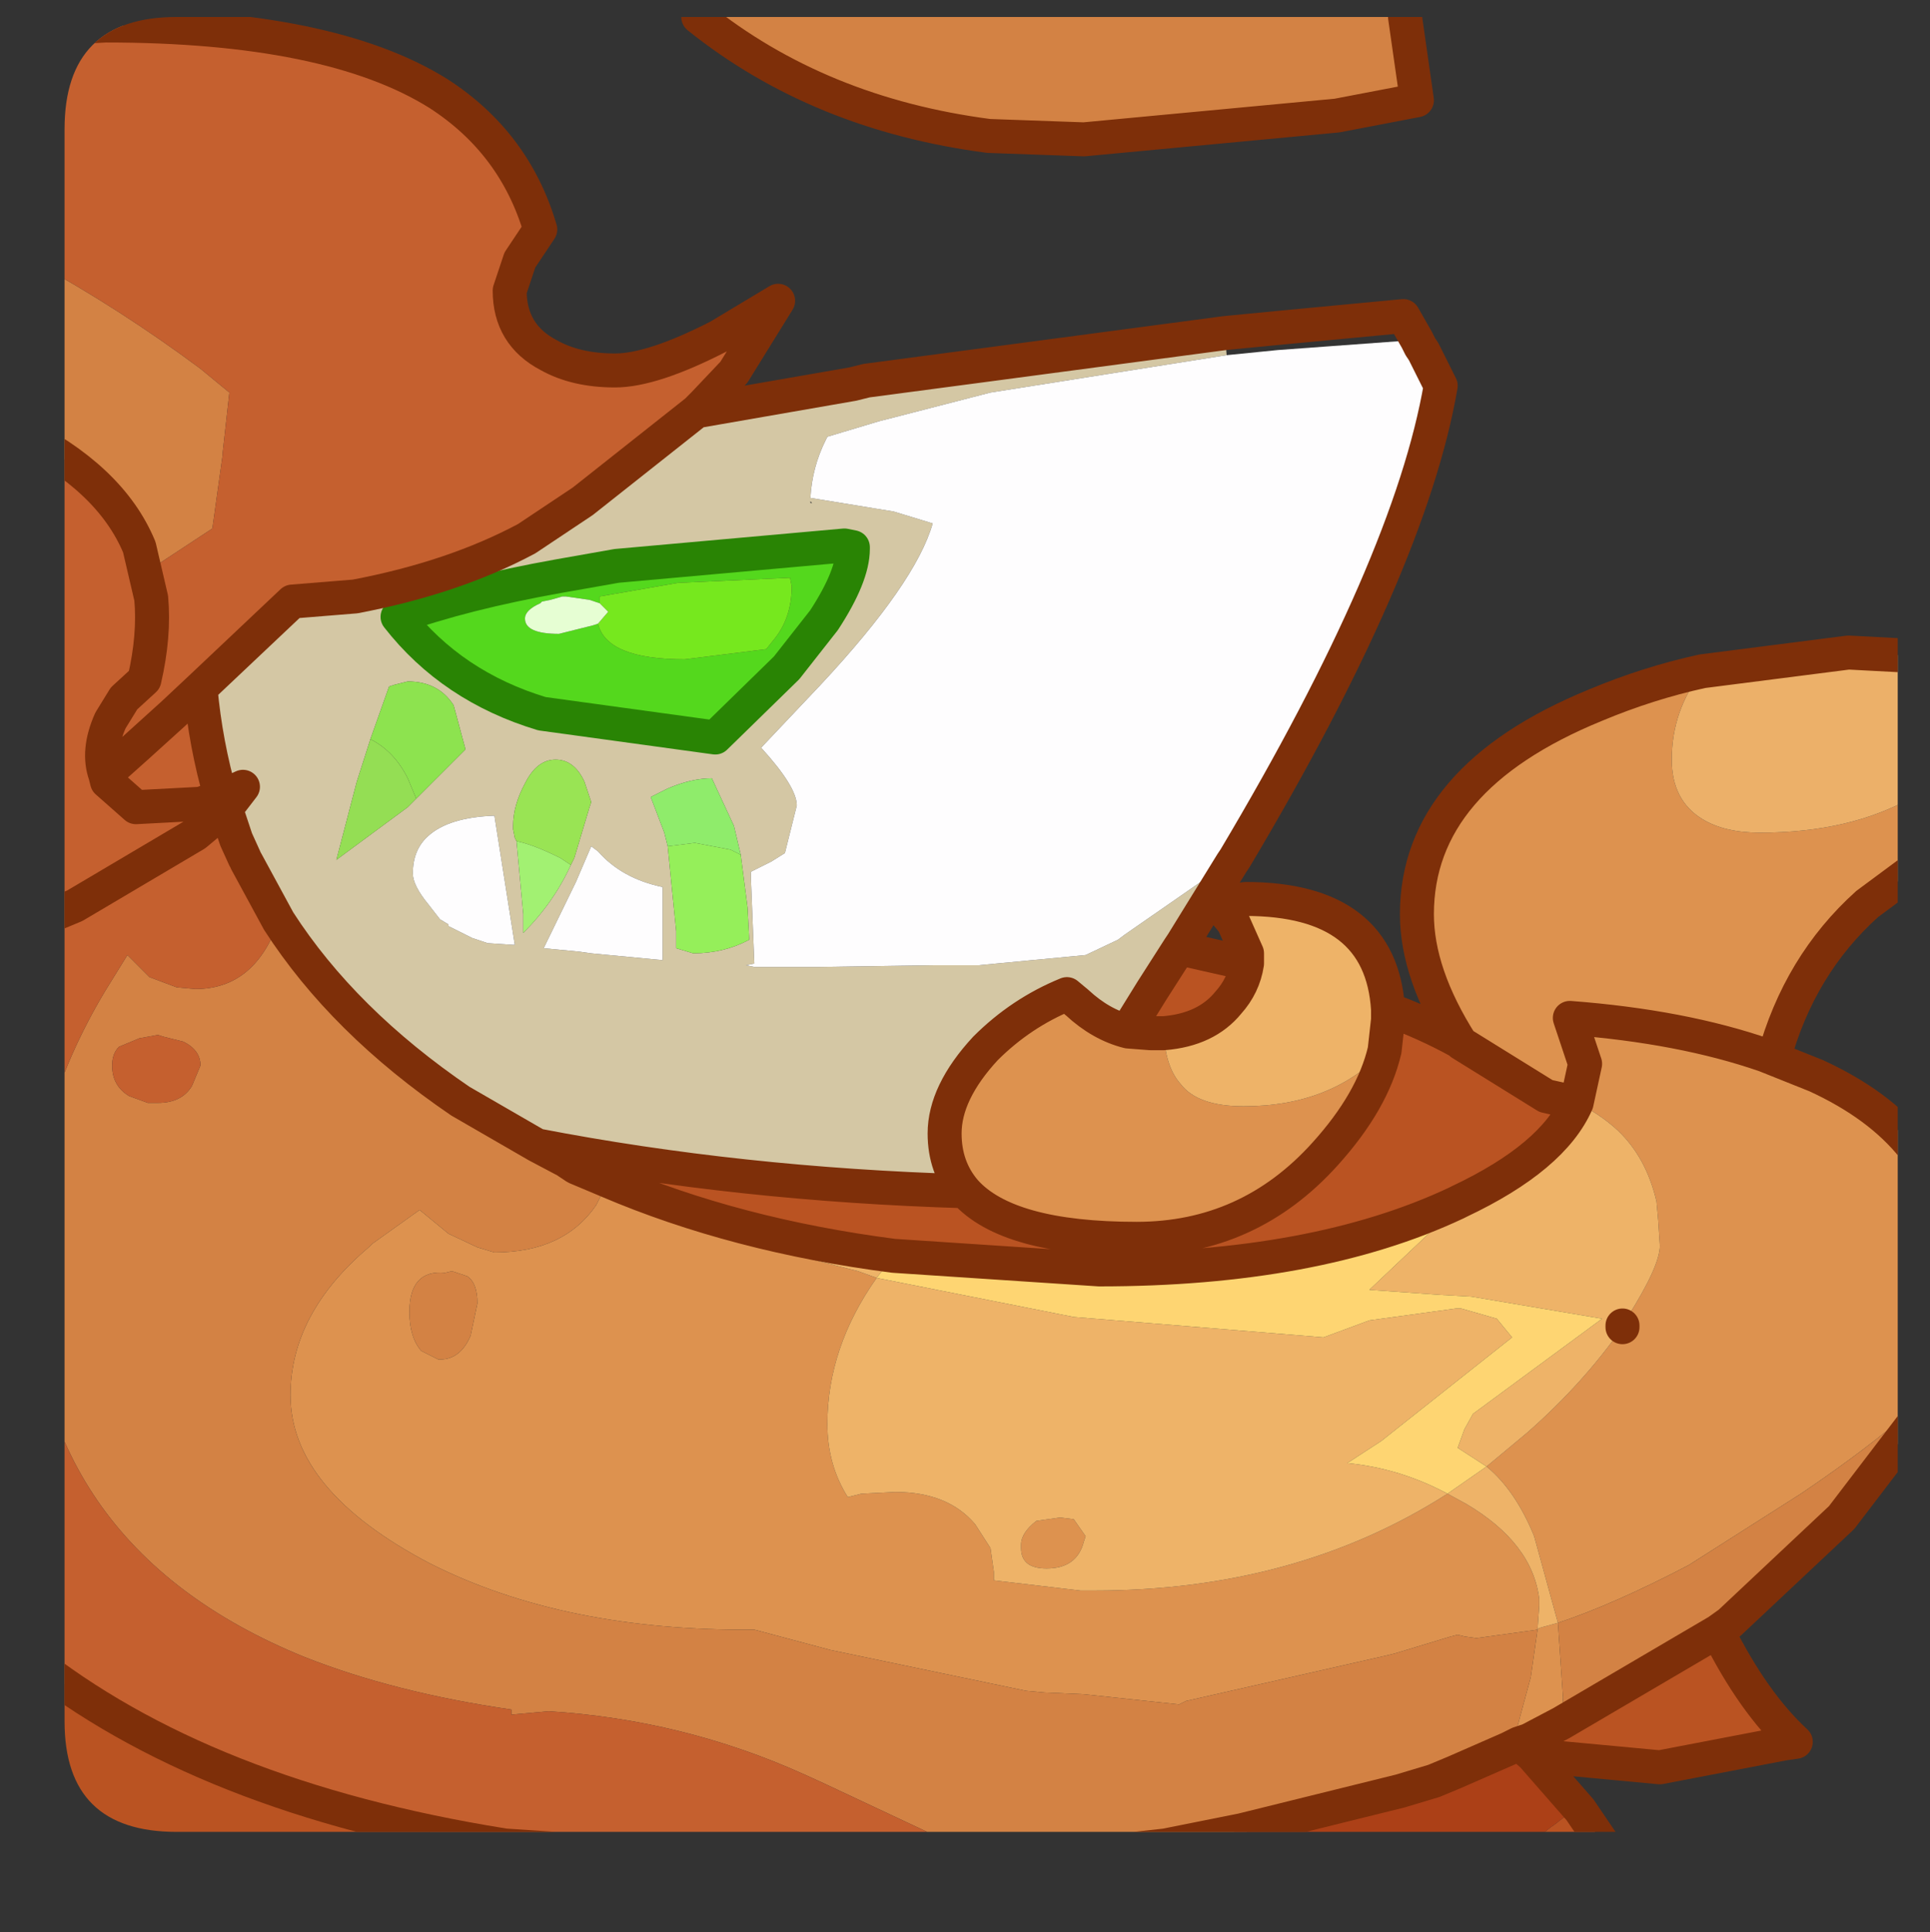 <?xml version="1.0" encoding="UTF-8" standalone="no"?>
<svg xmlns:ffdec="https://www.free-decompiler.com/flash" xmlns:xlink="http://www.w3.org/1999/xlink" ffdec:objectType="frame" height="56.85px" width="56.8px" xmlns="http://www.w3.org/2000/svg">
  <rect width="100%" height="100%" fill="#333333" stroke="none"/>
  <g transform="matrix(1.0, 0.0, 0.0, 1.0, 1.9, 0.5)">
    <clipPath id="clipPath0" transform="matrix(1.0, 0.0, 0.0, 1.0, 0.0, 0.0)">
      <path d="M50.5 0.0 Q53.95 0.0 53.95 3.3 L53.95 50.15 Q53.95 53.4 50.5 53.4 L3.3 53.4 Q0.0 53.4 0.0 50.15 L0.0 3.3 Q0.0 0.0 3.3 0.0 L50.5 0.0" fill="#000000" fill-rule="evenodd" stroke="none"/>
    </clipPath>
    <g clip-path="url(#clipPath0)">
      <use ffdec:characterId="2" height="56.85" transform="matrix(1.0, 0.0, 0.0, 1.0, -1.9, -0.5)" width="56.8" xlink:href="#shape1"/>
    </g>
    <use ffdec:characterId="3" height="53.4" transform="matrix(1.0, 0.0, 0.0, 1.0, 0.0, 0.0)" width="53.95" xlink:href="#shape2"/>
  </g>
  <defs>
    <g id="shape1" transform="matrix(1.0, 0.0, 0.0, 1.0, 1.9, 0.5)">
      <path d="M41.1 30.2 Q39.8 28.15 39.8 26.4 39.8 22.4 45.05 20.25 46.6 19.6 48.2 19.25 47.3 20.4 47.3 21.85 47.3 23.05 48.2 23.6 48.85 24.0 49.9 24.0 52.55 24.0 54.4 22.95 L54.4 25.1 53.05 26.1 Q51.05 27.9 50.3 30.65 L51.55 31.15 Q53.4 32.0 54.4 33.25 L54.4 40.95 Q53.1 42.1 51.1 43.45 L47.8 45.55 Q45.6 46.7 43.95 47.25 L43.25 44.7 Q42.7 43.35 41.85 42.65 L43.05 41.65 Q44.7 40.2 45.85 38.55 L45.85 38.5 46.0 38.25 Q46.95 36.75 46.95 36.15 L46.9 35.4 46.85 34.85 Q46.55 33.55 45.7 32.75 45.15 32.25 44.5 31.95 L44.75 30.8 44.3 29.45 Q47.6 29.7 50.05 30.55 L50.3 30.65 50.05 30.55 Q47.6 29.7 44.3 29.45 L44.75 30.8 44.5 31.95 43.6 31.75 41.1 30.2 M3.3 55.85 L-1.4 55.85 -1.4 51.65 0.55 53.65 3.4 55.8 3.3 55.85 M15.95 34.35 Q18.25 35.65 23.35 36.9 L23.9 37.1 Q22.45 39.15 22.45 41.4 22.45 42.6 23.05 43.55 L23.45 43.45 24.45 43.4 Q26.0 43.4 26.8 44.35 L27.25 45.05 27.35 45.75 27.35 45.9 27.35 46.0 29.9 46.3 30.05 46.3 30.3 46.3 Q36.25 46.3 40.7 43.45 L41.25 43.75 Q43.2 44.9 43.4 46.55 L43.4 46.75 43.35 47.45 41.55 47.7 41.2 47.65 41.0 47.6 40.8 47.65 39.15 48.15 38.95 48.2 33.0 49.55 32.8 49.65 30.0 49.35 28.85 49.3 28.3 49.25 22.55 48.05 20.3 47.45 Q14.7 47.5 10.75 45.5 6.65 43.35 6.65 40.55 6.65 38.15 8.95 36.2 L9.05 36.1 10.45 35.1 11.3 35.8 12.15 36.2 12.65 36.35 Q14.7 36.35 15.65 34.95 L15.95 34.35 M43.35 47.45 L43.4 47.4 43.95 47.25 44.1 49.45 44.05 50.2 43.1 50.7 42.8 50.8 42.6 50.9 42.5 50.95 42.55 50.9 42.65 50.7 43.15 48.85 43.35 47.45 M26.5 34.55 Q25.9 33.85 25.9 32.85 25.9 31.65 27.1 30.35 28.15 29.3 29.5 28.75 L29.8 29.0 Q30.5 29.65 31.3 29.85 L31.95 29.9 32.35 29.9 Q32.4 30.9 32.85 31.4 33.35 32.05 34.7 32.05 37.3 32.05 38.85 30.4 38.5 31.9 37.1 33.45 34.85 35.95 31.55 35.95 27.75 35.95 26.5 34.55 M11.2 36.95 Q10.15 36.85 10.15 38.1 10.15 38.85 10.5 39.25 L11.0 39.5 11.05 39.5 Q11.65 39.5 11.95 38.8 L12.15 37.85 Q12.15 37.25 11.85 37.05 L11.4 36.9 11.2 36.95 M29.3 44.15 L29.7 44.2 30.05 44.7 30.0 44.85 Q29.8 45.65 28.9 45.65 28.15 45.65 28.15 45.05 L28.15 44.95 Q28.15 44.6 28.6 44.25 L29.3 44.15" fill="#de934f" fill-rule="evenodd" stroke="none"/>
      <path d="M48.2 19.25 L52.5 18.7 54.4 18.8 54.4 22.95 Q52.55 24.0 49.9 24.0 48.85 24.0 48.2 23.6 47.3 23.05 47.3 21.85 47.3 20.4 48.2 19.25" fill="#edb169" fill-rule="evenodd" stroke="none"/>
      <path d="M32.8 27.4 L34.8 27.85 Q34.7 28.5 34.25 29.0 33.6 29.8 32.35 29.9 L31.95 29.9 31.3 29.85 31.35 29.7 32.0 28.65 32.8 27.4 M38.95 29.2 Q40.05 29.6 41.05 30.15 L41.1 30.2 43.6 31.75 44.5 31.95 Q43.8 33.55 41.05 34.85 L40.95 34.9 Q36.8 36.85 30.45 36.85 L24.4 36.45 Q19.75 35.85 16.0 34.25 L15.05 33.85 14.75 33.65 13.9 33.2 Q19.85 34.35 26.5 34.55 27.75 35.95 31.55 35.95 34.85 35.95 37.1 33.45 38.5 31.9 38.85 30.4 L38.95 29.5 38.95 29.2 M48.65 47.5 Q49.7 49.6 50.95 50.75 L50.6 50.8 46.95 51.5 43.2 51.15 42.8 50.8 43.1 50.7 44.05 50.2 48.65 47.5 M44.6 52.75 L46.4 55.4 46.65 55.85 42.45 55.85 42.45 55.8 Q42.55 54.05 43.9 53.15 44.25 52.85 44.6 52.75 M21.7 55.85 L3.5 55.85 3.4 55.8 0.55 53.65 -1.4 51.65 -1.4 48.0 Q3.65 52.2 12.35 53.7 L12.95 53.8 22.7 54.45 23.35 54.45 21.7 55.85" fill="#bb5322" fill-rule="evenodd" stroke="none"/>
      <path d="M18.6 11.6 L23.2 10.8 23.6 10.7 27.0 10.25 34.15 9.3 34.2 9.95 27.25 11.05 23.95 11.9 22.45 12.35 22.4 12.45 Q22.0 13.25 21.95 14.15 L24.4 14.55 25.55 14.9 Q25.05 16.65 22.25 19.65 L20.5 21.5 Q21.55 22.65 21.55 23.2 L21.2 24.6 20.8 24.85 20.2 25.15 20.2 25.35 20.3 27.85 20.05 27.9 20.3 27.95 22.2 27.95 25.55 27.9 26.9 27.9 30.05 27.6 31.0 27.15 31.2 27.0 34.3 24.85 34.45 24.75 34.35 24.9 32.9 27.25 32.8 27.4 32.0 28.65 31.35 29.7 31.3 29.85 Q30.5 29.65 29.8 29.0 L29.5 28.75 Q28.15 29.3 27.1 30.35 25.9 31.65 25.9 32.85 25.9 33.85 26.5 34.55 19.85 34.35 13.9 33.2 L11.65 31.9 Q8.2 29.55 6.3 26.6 L5.35 24.85 5.3 24.75 5.05 24.2 4.75 23.3 5.25 22.65 4.6 22.95 Q4.15 21.4 4.0 19.75 L6.7 17.2 8.55 17.05 Q11.45 16.5 13.6 15.35 L15.25 14.25 18.6 11.6 M22.0 14.3 L21.95 14.25 21.95 14.3 22.0 14.3 M23.2 15.6 L22.95 15.55 16.25 16.15 14.55 16.45 Q11.75 16.95 9.8 17.65 11.4 19.7 14.05 20.5 L19.15 21.2 21.25 19.15 22.35 17.75 Q23.2 16.45 23.2 15.65 L23.2 15.6 M10.35 23.0 L11.8 21.55 11.45 20.25 Q11.0 19.55 10.1 19.55 L9.7 19.65 9.55 19.7 9.0 21.25 8.6 22.5 8.0 24.8 10.1 23.25 10.35 23.0 M14.9 24.95 L15.0 24.75 15.45 23.25 15.5 23.1 15.3 22.5 Q15.0 21.85 14.45 21.85 13.9 21.85 13.55 22.55 13.2 23.2 13.2 23.8 L13.2 23.9 13.25 24.15 13.3 24.25 13.5 26.4 13.5 26.95 Q14.4 26.05 14.9 24.95 M15.7 24.55 L15.5 24.4 15.05 25.45 14.1 27.4 15.15 27.5 15.5 27.55 17.6 27.75 17.6 26.4 17.6 25.7 17.6 25.6 Q16.4 25.35 15.7 24.55 M12.65 23.5 Q11.3 23.55 10.7 24.1 10.25 24.5 10.25 25.2 10.25 25.55 10.7 26.1 L11.05 26.55 11.3 26.7 11.3 26.75 12.0 27.1 12.45 27.25 13.2 27.3 13.25 27.3 12.65 23.5 M19.9 24.65 L19.7 23.8 19.05 22.4 Q18.45 22.4 17.75 22.7 L17.25 22.95 17.65 24.0 17.75 24.4 18.0 26.9 18.0 27.4 18.5 27.55 Q19.4 27.55 20.15 27.15 L20.1 26.2 19.9 24.65" fill="#d5c8a5" fill-rule="evenodd" stroke="none"/>
      <path d="M39.8 9.5 L39.9 9.7 40.0 9.85 40.5 10.85 Q39.6 16.1 34.45 24.75 L34.3 24.85 31.2 27.0 31.0 27.15 30.05 27.6 26.9 27.9 25.55 27.9 22.2 27.95 20.3 27.95 20.05 27.9 20.3 27.85 20.2 25.35 20.2 25.15 20.8 24.85 21.2 24.6 21.55 23.2 Q21.55 22.65 20.5 21.5 L22.25 19.65 Q25.05 16.65 25.55 14.9 L24.4 14.55 21.95 14.15 Q22.0 13.25 22.4 12.45 L22.45 12.35 23.95 11.9 27.25 11.05 34.2 9.95 35.7 9.8 39.8 9.5 M12.65 23.5 L13.25 27.3 13.2 27.3 12.45 27.25 12.0 27.1 11.3 26.75 11.3 26.7 11.05 26.55 10.7 26.1 Q10.25 25.55 10.25 25.2 10.25 24.5 10.7 24.1 11.3 23.55 12.65 23.5 M15.7 24.55 Q16.4 25.35 17.6 25.6 L17.6 25.7 17.6 26.4 17.6 27.75 15.5 27.55 15.15 27.5 14.1 27.4 15.05 25.45 15.5 24.4 15.7 24.55" fill="#fffeff" fill-rule="evenodd" stroke="none"/>
      <path d="M34.8 27.85 L34.8 27.55 34.4 26.65 33.95 26.1 34.75 25.95 Q38.75 25.95 38.95 29.2 L38.95 29.5 38.85 30.4 Q37.3 32.05 34.7 32.05 33.35 32.05 32.85 31.4 32.4 30.9 32.35 29.9 33.6 29.8 34.25 29.0 34.7 28.5 34.8 27.85 M41.05 34.85 Q43.8 33.55 44.5 31.95 45.15 32.25 45.7 32.75 46.55 33.55 46.85 34.85 L46.9 35.4 46.95 36.15 Q46.95 36.75 46.0 38.25 L45.85 38.5 45.85 38.55 Q44.7 40.2 43.05 41.65 L41.85 42.65 41.0 42.1 41.2 41.55 41.45 41.1 45.25 38.3 41.4 37.65 40.5 37.6 38.4 37.45 40.25 35.7 41.05 34.85 M24.4 36.45 L23.9 37.1 29.7 38.25 37.05 38.85 38.4 38.35 40.95 38.0 41.1 38.0 42.15 38.3 42.6 38.85 38.75 41.9 37.75 42.55 Q39.3 42.7 40.7 43.45 L41.85 42.65 Q42.7 43.35 43.25 44.7 L43.95 47.25 43.4 47.4 43.35 47.45 43.4 46.75 43.4 46.55 Q43.2 44.9 41.25 43.75 L40.7 43.45 Q36.25 46.3 30.3 46.3 L30.05 46.3 29.9 46.3 27.35 46.0 27.35 45.9 27.35 45.75 27.25 45.05 26.8 44.35 Q26.0 43.4 24.45 43.4 L23.45 43.45 23.05 43.55 Q22.45 42.6 22.45 41.4 22.45 39.15 23.9 37.1 L23.35 36.9 Q18.25 35.65 15.95 34.35 L16.0 34.25 Q19.75 35.85 24.4 36.45 M29.3 44.15 L28.6 44.25 Q28.15 44.6 28.15 44.95 L28.15 45.05 Q28.15 45.65 28.9 45.65 29.8 45.65 30.0 44.85 L30.05 44.7 29.7 44.2 29.3 44.15 M50.55 55.85 L49.05 55.85 48.1 54.5 50.55 55.85" fill="#efb468" fill-rule="evenodd" stroke="none"/>
      <path d="M24.4 36.45 L30.45 36.85 Q36.8 36.85 40.95 34.9 L41.05 34.85 40.25 35.7 38.4 37.45 40.5 37.6 41.4 37.65 45.25 38.3 41.45 41.1 41.2 41.55 41.0 42.1 41.85 42.65 40.7 43.45 Q39.3 42.7 37.75 42.55 L38.75 41.9 42.6 38.85 42.15 38.3 41.1 38.0 40.95 38.0 38.4 38.35 37.05 38.85 29.7 38.25 23.9 37.1 24.4 36.45" fill="#ffd672" fill-rule="evenodd" stroke="none"/>
      <path d="M-1.4 12.2 L-1.4 6.95 -0.9 7.2 Q1.65 8.6 4.0 10.35 L4.85 11.05 4.65 12.85 4.65 12.9 4.35 15.05 2.6 16.2 2.6 16.3 2.55 17.1 2.2 15.6 Q1.35 13.55 -1.4 12.2 M54.4 40.95 L54.4 41.4 52.3 44.15 49.0 47.25 48.65 47.5 44.05 50.2 44.1 49.45 43.95 47.25 Q45.6 46.7 47.8 45.55 L51.1 43.45 Q53.1 42.1 54.4 40.95 M3.5 55.85 L3.3 55.85 3.4 55.8 3.5 55.85 M15.95 34.35 L15.65 34.95 Q14.7 36.35 12.65 36.35 L12.15 36.2 11.3 35.8 10.45 35.1 9.05 36.1 8.95 36.2 Q6.65 38.15 6.65 40.55 6.65 43.35 10.75 45.5 14.7 47.5 20.3 47.45 L22.55 48.05 28.3 49.25 28.85 49.3 30.0 49.35 32.8 49.65 33.0 49.55 38.95 48.2 39.15 48.15 40.8 47.65 41.0 47.6 41.2 47.65 41.55 47.7 43.35 47.45 43.15 48.85 42.65 50.7 42.55 50.9 42.5 50.95 40.9 51.65 40.3 51.9 39.3 52.2 34.65 53.35 32.4 53.8 27.85 54.3 25.6 53.5 22.3 51.95 21.75 51.7 Q18.2 50.1 14.25 49.85 L13.15 49.95 13.15 49.8 Q9.7 49.3 7.05 48.25 -1.05 44.95 -1.05 36.5 -1.05 32.4 1.2 28.65 L1.85 27.6 2.5 28.25 3.3 28.55 3.85 28.6 Q5.6 28.6 6.3 26.6 8.2 29.55 11.65 31.9 L13.9 33.2 14.75 33.65 15.05 33.85 16.0 34.25 15.95 34.35 M39.45 0.0 L39.8 2.45 37.45 2.9 30.0 3.6 27.2 3.5 Q22.2 2.85 18.65 0.0 L39.45 0.0 M11.2 36.95 L11.4 36.9 11.85 37.05 Q12.15 37.25 12.15 37.85 L11.95 38.8 Q11.65 39.5 11.05 39.5 L11.0 39.5 10.5 39.25 Q10.15 38.85 10.15 38.1 10.15 36.85 11.2 36.95 M1.4 30.85 Q1.4 31.45 1.9 31.75 L2.45 31.95 2.75 31.95 Q3.45 31.95 3.75 31.45 L4.0 30.85 Q4.0 30.4 3.5 30.15 L2.9 30.0 2.75 29.95 2.2 30.05 1.6 30.3 Q1.4 30.5 1.4 30.85" fill="#d48344" fill-rule="evenodd" stroke="none"/>
      <path d="M-1.4 12.2 Q1.35 13.55 2.2 15.6 L2.55 17.1 2.6 16.3 2.6 16.2 4.35 15.05 4.65 12.9 4.65 12.85 4.85 11.05 4.0 10.35 Q1.65 8.6 -0.9 7.2 L-1.4 6.95 -1.4 0.4 1.2 0.25 Q7.8 0.25 11.0 2.25 13.25 3.7 14.0 6.25 L13.4 7.15 13.1 8.05 Q13.1 9.35 14.25 9.95 15.05 10.4 16.2 10.4 17.3 10.4 19.25 9.4 L21.0 8.35 19.7 10.45 18.8 11.4 18.6 11.6 15.25 14.25 13.6 15.35 Q11.45 16.5 8.55 17.05 L6.7 17.2 4.0 19.75 Q4.15 21.4 4.6 22.95 L5.25 22.65 4.75 23.3 3.85 24.05 0.3 26.15 -0.9 26.65 -1.4 26.8 -0.9 26.65 0.3 26.15 3.85 24.05 4.75 23.3 5.05 24.2 5.3 24.75 5.35 24.85 6.3 26.6 Q5.6 28.6 3.85 28.6 L3.3 28.55 2.5 28.25 1.85 27.6 1.2 28.65 Q-1.05 32.4 -1.05 36.5 -1.05 44.95 7.05 48.25 9.7 49.3 13.15 49.8 L13.15 49.95 14.25 49.85 Q18.2 50.1 21.75 51.7 L22.3 51.95 25.6 53.5 27.85 54.3 32.4 53.8 34.65 53.35 Q37.25 54.1 39.05 55.85 L21.7 55.85 23.35 54.45 22.7 54.45 12.95 53.8 12.35 53.7 Q3.65 52.2 -1.4 48.0 L-1.4 26.8 -1.4 12.2 M2.55 17.1 Q2.65 18.2 2.35 19.5 L1.75 20.05 1.35 20.7 Q0.95 21.6 1.2 22.3 L1.25 22.5 2.1 23.25 4.0 23.15 4.6 22.95 4.0 23.15 2.1 23.25 1.25 22.5 1.2 22.3 Q0.95 21.6 1.35 20.7 L1.75 20.05 2.35 19.5 Q2.65 18.2 2.55 17.1 M4.0 19.75 L3.2 20.5 2.15 21.45 1.2 22.3 2.15 21.45 3.2 20.5 4.0 19.75 M1.4 30.85 Q1.4 30.5 1.6 30.3 L2.2 30.05 2.75 29.95 2.9 30.0 3.5 30.15 Q4.0 30.4 4.0 30.85 L3.75 31.45 Q3.45 31.95 2.75 31.95 L2.45 31.95 1.9 31.75 Q1.4 31.45 1.4 30.85 M23.35 54.45 L25.2 54.45 27.85 54.3 25.2 54.45 23.35 54.45" fill="#c6602f" fill-rule="evenodd" stroke="none"/>
      <path d="M43.2 51.15 L44.6 52.75 Q44.25 52.85 43.9 53.15 42.55 54.05 42.45 55.8 L42.45 55.85 39.05 55.85 Q37.25 54.1 34.65 53.35 L39.3 52.2 40.3 51.9 40.9 51.65 42.5 50.95 42.6 50.9 42.8 50.8 43.2 51.15" fill="#ad4017" fill-rule="evenodd" stroke="none"/>
      <path d="M15.7 17.85 Q15.95 18.9 18.25 18.9 L20.65 18.6 20.85 18.35 Q21.4 17.7 21.4 16.75 L21.35 16.5 18.05 16.65 15.75 17.05 15.75 17.25 15.45 17.15 14.75 17.05 14.65 17.05 14.3 17.15 14.05 17.2 14.0 17.25 Q13.55 17.45 13.55 17.7 13.55 18.15 14.55 18.15 L15.55 17.9 15.7 17.85 M23.2 15.6 L23.2 15.65 Q23.2 16.45 22.35 17.75 L21.25 19.15 19.15 21.2 14.05 20.5 Q11.4 19.7 9.8 17.65 11.75 16.95 14.55 16.45 L16.25 16.15 22.95 15.55 23.2 15.6" fill="#54d91d" fill-rule="evenodd" stroke="none"/>
      <path d="M15.75 17.25 L15.75 17.05 18.05 16.65 21.35 16.5 21.4 16.75 Q21.4 17.7 20.85 18.35 L20.65 18.6 18.25 18.9 Q15.95 18.9 15.7 17.85 L16.0 17.5 15.75 17.25" fill="#76e91e" fill-rule="evenodd" stroke="none"/>
      <path d="M9.0 21.25 L9.55 19.7 9.7 19.65 10.1 19.55 Q11.0 19.55 11.45 20.25 L11.8 21.55 10.35 23.0 10.1 22.4 Q9.7 21.6 9.0 21.25" fill="#8ee44f" fill-rule="evenodd" stroke="none"/>
      <path d="M9.0 21.25 Q9.7 21.6 10.1 22.4 L10.35 23.0 10.1 23.25 8.0 24.8 8.6 22.5 9.0 21.25" fill="#95df54" fill-rule="evenodd" stroke="none"/>
      <path d="M15.7 17.85 L15.55 17.9 14.55 18.15 Q13.55 18.15 13.55 17.7 13.55 17.45 14.0 17.25 L14.05 17.2 14.3 17.15 14.65 17.05 14.75 17.05 15.45 17.15 15.75 17.25 16.0 17.5 15.7 17.85" fill="#e7ffd4" fill-rule="evenodd" stroke="none"/>
      <path d="M13.3 24.25 L13.25 24.15 13.2 23.9 13.2 23.8 Q13.2 23.2 13.55 22.55 13.9 21.85 14.45 21.85 15.0 21.85 15.3 22.5 L15.5 23.1 15.45 23.25 15.0 24.75 14.9 24.95 14.6 24.75 Q13.8 24.35 13.3 24.25" fill="#9ae554" fill-rule="evenodd" stroke="none"/>
      <path d="M17.75 24.4 L17.65 24.0 17.25 22.95 17.75 22.7 Q18.45 22.4 19.05 22.4 L19.7 23.8 19.9 24.65 19.6 24.5 18.55 24.3 17.75 24.4" fill="#90ed6b" fill-rule="evenodd" stroke="none"/>
      <path d="M17.75 24.4 L18.55 24.3 19.6 24.5 19.9 24.65 20.1 26.2 20.15 27.15 Q19.4 27.55 18.5 27.55 L18.0 27.4 18.0 26.9 17.75 24.4" fill="#96f05a" fill-rule="evenodd" stroke="none"/>
      <path d="M14.9 24.95 Q14.4 26.05 13.5 26.95 L13.5 26.4 13.3 24.25 Q13.8 24.35 14.6 24.75 L14.9 24.95" fill="#a3f272" fill-rule="evenodd" stroke="none"/>
      <path d="M23.2 15.6 L23.2 15.65 Q23.2 16.45 22.35 17.75 L21.25 19.15 19.15 21.2 14.05 20.5 Q11.4 19.7 9.8 17.65 11.75 16.95 14.55 16.45 L16.25 16.15 22.95 15.55 23.2 15.6" fill="none" stroke="#298504" stroke-linecap="round" stroke-linejoin="round" stroke-width="1.0"/>
      <path d="M-1.4 12.2 Q1.35 13.55 2.2 15.6 L2.55 17.1 Q2.65 18.2 2.35 19.5 L1.75 20.05 1.35 20.7 Q0.95 21.6 1.2 22.3 L2.15 21.45 3.2 20.5 4.0 19.75 Q4.15 21.4 4.6 22.95 L4.0 23.15 2.1 23.25 1.25 22.5 1.2 22.3 M-1.4 0.4 L1.2 0.25 Q7.8 0.25 11.0 2.25 13.25 3.7 14.0 6.25 L13.4 7.15 13.1 8.05 Q13.1 9.35 14.25 9.95 15.05 10.4 16.2 10.4 17.3 10.4 19.25 9.4 L21.0 8.35 19.7 10.45 18.8 11.4 18.6 11.6 23.2 10.8 23.6 10.7 27.0 10.25 34.15 9.3 35.7 9.15 39.4 8.8 39.8 9.5 39.9 9.7 40.0 9.85 40.5 10.85 Q39.6 16.1 34.45 24.75 L34.35 24.9 32.9 27.25 32.8 27.4 34.8 27.85 34.8 27.55 34.4 26.65 33.95 26.1 34.75 25.95 Q38.75 25.95 38.95 29.2 40.05 29.6 41.05 30.15 L41.1 30.2 Q39.8 28.15 39.8 26.4 39.8 22.4 45.05 20.25 46.6 19.6 48.2 19.25 L52.5 18.7 54.4 18.8 M54.4 25.1 L53.05 26.1 Q51.05 27.9 50.3 30.65 L51.55 31.15 Q53.4 32.0 54.4 33.25 M54.4 41.4 L52.3 44.15 49.0 47.25 48.65 47.5 Q49.7 49.6 50.95 50.75 L50.6 50.8 46.95 51.5 43.2 51.15 44.6 52.75 46.4 55.4 46.65 55.85 M-1.4 26.8 L-0.9 26.65 0.3 26.15 3.85 24.05 4.75 23.3 5.25 22.65 4.6 22.95 M44.5 31.95 L44.75 30.8 44.3 29.45 Q47.6 29.7 50.05 30.55 L50.3 30.65 M41.05 34.85 Q43.8 33.55 44.5 31.95 L43.6 31.75 41.1 30.2 M24.4 36.45 L30.45 36.85 Q36.8 36.85 40.95 34.9 L41.05 34.85 M45.85 38.55 L45.85 38.5 M44.05 50.2 L48.65 47.5 M42.5 50.95 L42.6 50.9 42.8 50.8 43.1 50.7 44.05 50.2 M39.45 0.0 L39.8 2.45 37.45 2.9 30.0 3.6 27.2 3.5 Q22.2 2.85 18.65 0.0 M18.6 11.6 L15.25 14.25 13.6 15.35 Q11.45 16.5 8.55 17.05 L6.7 17.2 4.0 19.75 M4.75 23.3 L5.05 24.2 5.3 24.75 M5.35 24.85 L6.3 26.6 Q8.2 29.55 11.65 31.9 L13.9 33.2 Q19.85 34.35 26.5 34.55 25.9 33.85 25.9 32.85 25.9 31.65 27.1 30.35 28.15 29.3 29.5 28.75 L29.8 29.0 Q30.5 29.65 31.3 29.85 L31.35 29.7 32.0 28.65 32.8 27.4 M13.9 33.2 L14.75 33.65 15.05 33.85 16.0 34.25 Q19.75 35.85 24.4 36.45 M38.85 30.4 L38.95 29.5 38.95 29.2 M31.3 29.85 L31.95 29.9 32.35 29.9 Q33.6 29.8 34.25 29.0 34.7 28.5 34.8 27.85 M38.85 30.4 Q38.5 31.9 37.1 33.45 34.85 35.95 31.55 35.95 27.75 35.95 26.5 34.55 M34.65 53.35 L39.3 52.2 40.3 51.9 40.9 51.65 42.5 50.95 M34.65 53.35 L32.4 53.8 27.85 54.3 25.2 54.45 23.35 54.45 21.7 55.85 M39.05 55.85 Q37.25 54.1 34.65 53.35 M-1.4 48.0 Q3.65 52.2 12.35 53.7 L12.95 53.8 22.7 54.45 23.35 54.45 M3.4 55.8 L0.55 53.65 -1.4 51.65 M42.8 50.8 L43.2 51.15 M50.55 55.85 L48.1 54.5 49.05 55.85" fill="none" stroke="#7e2f09" stroke-linecap="round" stroke-linejoin="round" stroke-width="1.0"/>
    </g>
    <g id="shape2" transform="matrix(1.0, 0.0, 0.0, 1.0, 0.0, 0.0)">
      <path d="M50.5 0.0 Q53.95 0.0 53.95 3.3 L53.95 50.15 Q53.95 53.4 50.5 53.4 L3.3 53.4 Q0.0 53.4 0.0 50.15 L0.0 3.3 Q0.0 0.0 3.3 0.0 L50.5 0.0" fill="#000000" fill-opacity="0.004" fill-rule="evenodd" stroke="none"/>
    </g>
  </defs>
</svg>
